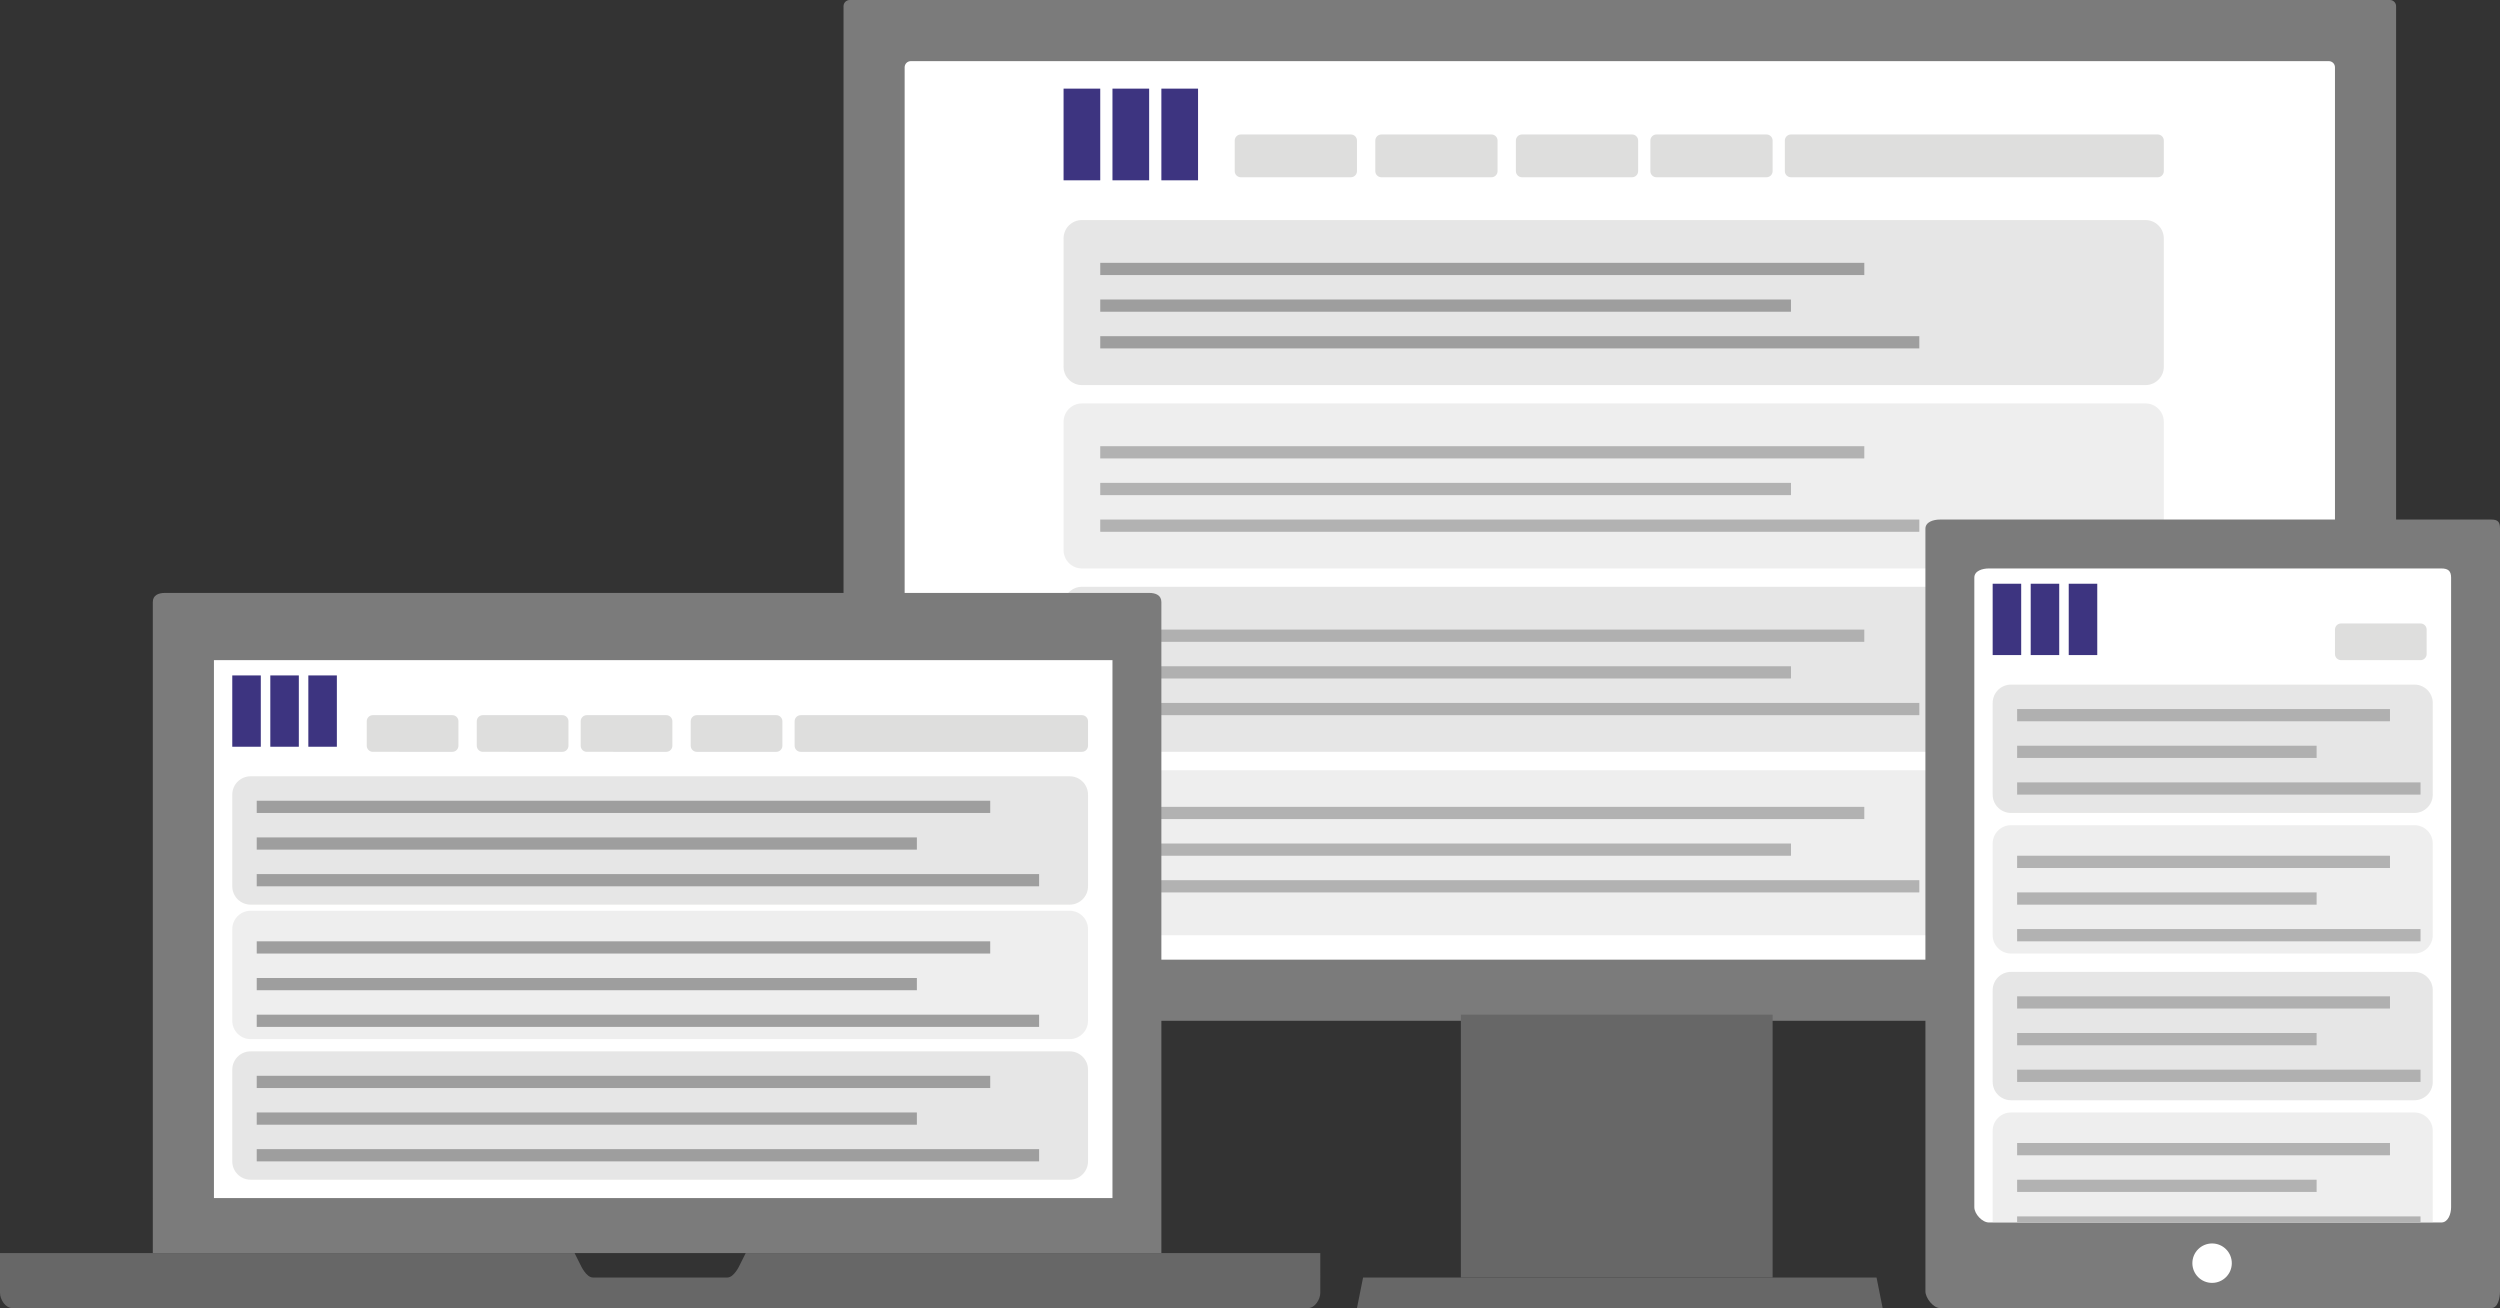 <?xml version="1.0" encoding="utf-8"?>
<!-- Generator: Adobe Illustrator 15.1.0, SVG Export Plug-In  -->
<!DOCTYPE svg PUBLIC "-//W3C//DTD SVG 1.1//EN" "http://www.w3.org/Graphics/SVG/1.1/DTD/svg11.dtd">
<svg version="1.1"
	 xmlns="http://www.w3.org/2000/svg" xmlns:xlink="http://www.w3.org/1999/xlink" xmlns:a="http://ns.adobe.com/AdobeSVGViewerExtensions/3.0/"
	 x="0px" y="0px" width="409px" height="214px" viewBox="0 0 409 214" enable-background="new 0 0 409 214" xml:space="preserve">
<rect x="0" y="0" width="409" height="214" fill="#333333" stroke="none"/>
<defs>
</defs>
<rect x="144" y="2" fill="#FFFFFF" width="242" height="161"/>
<path fill="#7B7B7B" d="M392,1.011C392,0.453,391.548,0,390.989,0H139.011C138.452,0,138,0.453,138,1.011v164.978
	c0,0.559,0.452,1.011,1.011,1.011h251.979c0.559,0,1.011-0.453,1.011-1.011V1.011z M382,155.989c0,0.559-0.452,1.011-1.011,1.011
	H149.011c-0.559,0-1.011-0.453-1.011-1.011V11.011c0-0.559,0.452-1.011,1.011-1.011h231.979c0.559,0,1.011,0.453,1.011,1.011
	V155.989z"/>
<rect x="239" y="166" fill="#676767" width="51" height="43"/>
<polygon fill="#676767" points="222,214 308,214 307,209 223,209 "/>
<rect x="174" y="14.5" fill-rule="evenodd" clip-rule="evenodd" fill="#3D3480" width="6" height="15"/>
<rect x="182" y="14.5" fill-rule="evenodd" clip-rule="evenodd" fill="#3D3480" width="6" height="15"/>
<rect x="190" y="14.5" fill-rule="evenodd" clip-rule="evenodd" fill="#3D3480" width="6" height="15"/>
<g>
	<path fill-rule="evenodd" clip-rule="evenodd" fill="#DEDEDD" d="M222,28c0,0.552-0.448,1-1,1h-18c-0.552,0-1-0.448-1-1v-5
		c0-0.552,0.448-1,1-1h18c0.552,0,1,0.448,1,1V28z"/>
</g>
<g>
	<path fill-rule="evenodd" clip-rule="evenodd" fill="#DEDEDD" d="M245,28c0,0.552-0.448,1-1,1h-18c-0.552,0-1-0.448-1-1v-5
		c0-0.552,0.448-1,1-1h18c0.552,0,1,0.448,1,1V28z"/>
</g>
<g>
	<path fill-rule="evenodd" clip-rule="evenodd" fill="#DEDEDD" d="M268,28c0,0.552-0.448,1-1,1h-18c-0.552,0-1-0.448-1-1v-5
		c0-0.552,0.448-1,1-1h18c0.552,0,1,0.448,1,1V28z"/>
</g>
<g>
	<path fill-rule="evenodd" clip-rule="evenodd" fill="#DEDEDD" d="M290,28c0,0.552-0.448,1-1,1h-18c-0.552,0-1-0.448-1-1v-5
		c0-0.552,0.448-1,1-1h18c0.552,0,1,0.448,1,1V28z"/>
</g>
<g>
	<path fill-rule="evenodd" clip-rule="evenodd" fill="#DEDEDD" d="M354,28c0,0.552-0.447,1-1,1h-60c-0.552,0-1-0.448-1-1v-5
		c0-0.552,0.448-1,1-1h60c0.553,0,1,0.448,1,1V28z"/>
</g>
<g opacity="0.75">
	<path fill-rule="evenodd" clip-rule="evenodd" fill="#DEDEDD" d="M354,60c0,1.657-1.343,3-3,3H177c-1.657,0-3-1.343-3-3V39
		c0-1.657,1.343-3,3-3h174c1.657,0,3,1.343,3,3V60z"/>
</g>
<g opacity="0.5">
	<path fill-rule="evenodd" clip-rule="evenodd" fill="#DEDEDD" d="M354,90c0,1.657-1.343,3-3,3H177c-1.657,0-3-1.343-3-3V69
		c0-1.657,1.343-3,3-3h174c1.657,0,3,1.343,3,3V90z"/>
</g>
<g opacity="0.75">
	<path fill-rule="evenodd" clip-rule="evenodd" fill="#DEDEDD" d="M354,120c0,1.657-1.343,3-3,3H177c-1.657,0-3-1.343-3-3V99
		c0-1.657,1.343-3,3-3h174c1.657,0,3,1.343,3,3V120z"/>
</g>
<g opacity="0.5">
	<path fill-rule="evenodd" clip-rule="evenodd" fill="#DEDEDD" d="M354,150c0,1.657-1.343,3-3,3H177c-1.657,0-3-1.343-3-3v-21
		c0-1.657,1.343-3,3-3h174c1.657,0,3,1.343,3,3V150z"/>
</g>
<rect x="180" y="43" fill-rule="evenodd" clip-rule="evenodd" fill="#9E9E9E" width="125" height="2"/>
<rect x="180" y="49" fill-rule="evenodd" clip-rule="evenodd" fill="#9E9E9E" width="113" height="2"/>
<rect x="180" y="55" fill-rule="evenodd" clip-rule="evenodd" fill="#9E9E9E" width="134" height="2"/>
<rect x="180" y="73" opacity="0.75" fill-rule="evenodd" clip-rule="evenodd" fill="#9E9E9E" width="125" height="2"/>
<rect x="180" y="79" opacity="0.75" fill-rule="evenodd" clip-rule="evenodd" fill="#9E9E9E" width="113" height="2"/>
<rect x="180" y="85" opacity="0.75" fill-rule="evenodd" clip-rule="evenodd" fill="#9E9E9E" width="134" height="2"/>
<rect x="180" y="103" opacity="0.75" fill-rule="evenodd" clip-rule="evenodd" fill="#9E9E9E" width="125" height="2"/>
<rect x="180" y="109" opacity="0.75" fill-rule="evenodd" clip-rule="evenodd" fill="#9E9E9E" width="113" height="2"/>
<rect x="180" y="115" opacity="0.75" fill-rule="evenodd" clip-rule="evenodd" fill="#9E9E9E" width="134" height="2"/>
<rect x="180" y="132" opacity="0.75" fill-rule="evenodd" clip-rule="evenodd" fill="#9E9E9E" width="125" height="2"/>
<rect x="180" y="138" opacity="0.75" fill-rule="evenodd" clip-rule="evenodd" fill="#9E9E9E" width="113" height="2"/>
<rect x="180" y="144" opacity="0.75" fill-rule="evenodd" clip-rule="evenodd" fill="#9E9E9E" width="134" height="2"/>
<rect x="30" y="107" fill="#FFFFFF" width="155" height="92"/>
<path fill="#7B7B7B" d="M190,205V98.5c0-1.104-0.896-1.5-2-1.5H27c-1.104,0-2,0.396-2,1.5V205H190z M182,196H35v-88h147V196z"/>
<path fill="#676767" d="M122,205l-1,2c0,0-0.896,2-2,2H97c-1.104,0-2-2-2-2l-1-2H0v6.5c0,1.104,0.896,2.5,2,2.5h212
	c1.104,0,2-1.396,2-2.5V205H122z"/>
<path fill-rule="evenodd" clip-rule="evenodd" fill="#FFFFFF" d="M406,211c0,1.104-0.896,2-2,2h-83c-1.104,0-2-0.896-2-2V91
	c0-1.104,0.896-2,2-2h83c1.104,0,2,0.896,2,2V211z"/>
<path fill-rule="evenodd" clip-rule="evenodd" fill="#7B7B7B" d="M407.57,85h-90.185c-1.104,0-2.386,0.396-2.386,1.5v124.752
	c0,1.104,1.282,2.748,2.386,2.748h90.185c1.105,0,1.43-1.644,1.43-2.748V86.5C409,85.396,408.676,85,407.57,85z M361.896,209.881
	c-1.781,0-3.225-1.444-3.225-3.226s1.443-3.226,3.225-3.226s3.227,1.444,3.227,3.226S363.678,209.881,361.896,209.881z M401,197.5
	c0,1.104-0.498,2.5-1.604,2.5h-74c-1.104,0-2.396-1.396-2.396-2.5v-103c0-1.104,1.293-1.5,2.396-1.5h74
	c1.105,0,1.604,0.396,1.604,1.5V197.5z"/>
<rect x="38" y="110.5" fill-rule="evenodd" clip-rule="evenodd" fill="#3D3480" width="4.667" height="11.667"/>
<rect x="44.223" y="110.5" fill-rule="evenodd" clip-rule="evenodd" fill="#3D3480" width="4.666" height="11.667"/>
<rect x="50.444" y="110.5" fill-rule="evenodd" clip-rule="evenodd" fill="#3D3480" width="4.667" height="11.667"/>
<g>
	<path fill-rule="evenodd" clip-rule="evenodd" fill="#DEDEDD" d="M75,122c0,0.552-0.448,1-1,1H61c-0.552,0-1-0.448-1-1v-4
		c0-0.552,0.448-1,1-1h13c0.552,0,1,0.448,1,1V122z"/>
</g>
<g>
	<path fill-rule="evenodd" clip-rule="evenodd" fill="#DEDEDD" d="M93,122c0,0.552-0.448,1-1,1H79c-0.552,0-1-0.448-1-1v-4
		c0-0.552,0.448-1,1-1h13c0.552,0,1,0.448,1,1V122z"/>
</g>
<g>
	<path fill-rule="evenodd" clip-rule="evenodd" fill="#DEDEDD" d="M110,122c0,0.552-0.448,1-1,1H96c-0.552,0-1-0.448-1-1v-4
		c0-0.552,0.448-1,1-1h13c0.552,0,1,0.448,1,1V122z"/>
</g>
<g>
	<path fill-rule="evenodd" clip-rule="evenodd" fill="#DEDEDD" d="M128,122c0,0.552-0.448,1-1,1h-13c-0.552,0-1-0.448-1-1v-4
		c0-0.552,0.448-1,1-1h13c0.552,0,1,0.448,1,1V122z"/>
</g>
<g>
	<path fill-rule="evenodd" clip-rule="evenodd" fill="#DEDEDD" d="M178,122c0,0.552-0.448,1-1,1h-46c-0.552,0-1-0.448-1-1v-4
		c0-0.552,0.448-1,1-1h46c0.552,0,1,0.448,1,1V122z"/>
</g>
<g opacity="0.75">
	<path fill-rule="evenodd" clip-rule="evenodd" fill="#DEDEDD" d="M178,145c0,1.657-1.343,3-3,3H41c-1.657,0-3-1.343-3-3v-15
		c0-1.657,1.343-3,3-3h134c1.657,0,3,1.343,3,3V145z"/>
</g>
<g opacity="0.5">
	<path fill-rule="evenodd" clip-rule="evenodd" fill="#DEDEDD" d="M178,167c0,1.657-1.343,3-3,3H41c-1.657,0-3-1.343-3-3v-15
		c0-1.657,1.343-3,3-3h134c1.657,0,3,1.343,3,3V167z"/>
</g>
<g opacity="0.75">
	<path fill-rule="evenodd" clip-rule="evenodd" fill="#DEDEDD" d="M178,190c0,1.657-1.343,3-3,3H41c-1.657,0-3-1.343-3-3v-15
		c0-1.657,1.343-3,3-3h134c1.657,0,3,1.343,3,3V190z"/>
</g>
<rect x="42" y="131" fill-rule="evenodd" clip-rule="evenodd" fill="#9E9E9E" width="120" height="2"/>
<rect x="42" y="137" fill-rule="evenodd" clip-rule="evenodd" fill="#9E9E9E" width="108" height="2"/>
<rect x="42" y="143" fill-rule="evenodd" clip-rule="evenodd" fill="#9E9E9E" width="128" height="2"/>
<rect x="42" y="154" fill-rule="evenodd" clip-rule="evenodd" fill="#9E9E9E" width="120" height="2"/>
<rect x="42" y="160" fill-rule="evenodd" clip-rule="evenodd" fill="#9E9E9E" width="108" height="2"/>
<rect x="42" y="166" fill-rule="evenodd" clip-rule="evenodd" fill="#9E9E9E" width="128" height="2"/>
<rect x="42" y="176" fill-rule="evenodd" clip-rule="evenodd" fill="#9E9E9E" width="120" height="2"/>
<rect x="42" y="182" fill-rule="evenodd" clip-rule="evenodd" fill="#9E9E9E" width="108" height="2"/>
<rect x="42" y="188" fill-rule="evenodd" clip-rule="evenodd" fill="#9E9E9E" width="128" height="2"/>
<g>
	<defs>
		<path id="SVGID_1_" d="M401,197.5c0,1.104-0.498,2.5-1.604,2.5h-74c-1.104,0-2.396-1.396-2.396-2.5v-103
			c0-1.104,1.293-1.5,2.396-1.5h74c1.105,0,1.604,0.396,1.604,1.5V197.5z"/>
	</defs>
	<clipPath id="SVGID_2_">
		<use xlink:href="#SVGID_1_"  overflow="visible"/>
	</clipPath>
	<g clip-path="url(#SVGID_2_)">
		<rect x="326" y="95.5" fill-rule="evenodd" clip-rule="evenodd" fill="#3D3480" width="4.667" height="11.667"/>
		<rect x="332.223" y="95.5" fill-rule="evenodd" clip-rule="evenodd" fill="#3D3480" width="4.666" height="11.667"/>
		<rect x="338.444" y="95.5" fill-rule="evenodd" clip-rule="evenodd" fill="#3D3480" width="4.667" height="11.667"/>
		<g>
			<path fill-rule="evenodd" clip-rule="evenodd" fill="#DEDEDD" d="M397,107c0,0.552-0.447,1-1,1h-13c-0.553,0-1-0.448-1-1v-4
				c0-0.552,0.447-1,1-1h13c0.553,0,1,0.448,1,1V107z"/>
		</g>
		<g opacity="0.75">
			<path fill-rule="evenodd" clip-rule="evenodd" fill="#DEDEDD" d="M398,130c0,1.657-1.343,3-3,3h-66c-1.657,0-3-1.343-3-3v-15
				c0-1.657,1.343-3,3-3h66c1.657,0,3,1.343,3,3V130z"/>
		</g>
		<g opacity="0.5">
			<path fill-rule="evenodd" clip-rule="evenodd" fill="#DEDEDD" d="M398,153c0,1.657-1.343,3-3,3h-66c-1.657,0-3-1.343-3-3v-15
				c0-1.657,1.343-3,3-3h66c1.657,0,3,1.343,3,3V153z"/>
		</g>
		<g opacity="0.75">
			<path fill-rule="evenodd" clip-rule="evenodd" fill="#DEDEDD" d="M398,177c0,1.657-1.343,3-3,3h-66c-1.657,0-3-1.343-3-3v-15
				c0-1.657,1.343-3,3-3h66c1.657,0,3,1.343,3,3V177z"/>
		</g>
		<g opacity="0.75">
			<rect x="330" y="116" fill-rule="evenodd" clip-rule="evenodd" fill="#9E9E9E" width="61" height="2"/>
			<rect x="330" y="122" fill-rule="evenodd" clip-rule="evenodd" fill="#9E9E9E" width="49" height="2"/>
			<rect x="330" y="128" fill-rule="evenodd" clip-rule="evenodd" fill="#9E9E9E" width="66" height="2"/>
		</g>
		<g opacity="0.75">
			<rect x="330" y="140" fill-rule="evenodd" clip-rule="evenodd" fill="#9E9E9E" width="61" height="2"/>
			<rect x="330" y="146" fill-rule="evenodd" clip-rule="evenodd" fill="#9E9E9E" width="49" height="2"/>
			<rect x="330" y="152" fill-rule="evenodd" clip-rule="evenodd" fill="#9E9E9E" width="66" height="2"/>
		</g>
		<g opacity="0.5">
			<path fill-rule="evenodd" clip-rule="evenodd" fill="#DEDEDD" d="M398,200c0,1.657-1.343,3-3,3h-66c-1.657,0-3-1.343-3-3v-15
				c0-1.657,1.343-3,3-3h66c1.657,0,3,1.343,3,3V200z"/>
		</g>
		<g opacity="0.75">
			<rect x="330" y="187" fill-rule="evenodd" clip-rule="evenodd" fill="#9E9E9E" width="61" height="2"/>
			<rect x="330" y="193" fill-rule="evenodd" clip-rule="evenodd" fill="#9E9E9E" width="49" height="2"/>
			<rect x="330" y="199" fill-rule="evenodd" clip-rule="evenodd" fill="#9E9E9E" width="66" height="2"/>
		</g>
		<g opacity="0.75">
			<rect x="330" y="163" fill-rule="evenodd" clip-rule="evenodd" fill="#9E9E9E" width="61" height="2"/>
			<rect x="330" y="169" fill-rule="evenodd" clip-rule="evenodd" fill="#9E9E9E" width="49" height="2"/>
			<rect x="330" y="175" fill-rule="evenodd" clip-rule="evenodd" fill="#9E9E9E" width="66" height="2"/>
		</g>
	</g>
</g>
</svg>
